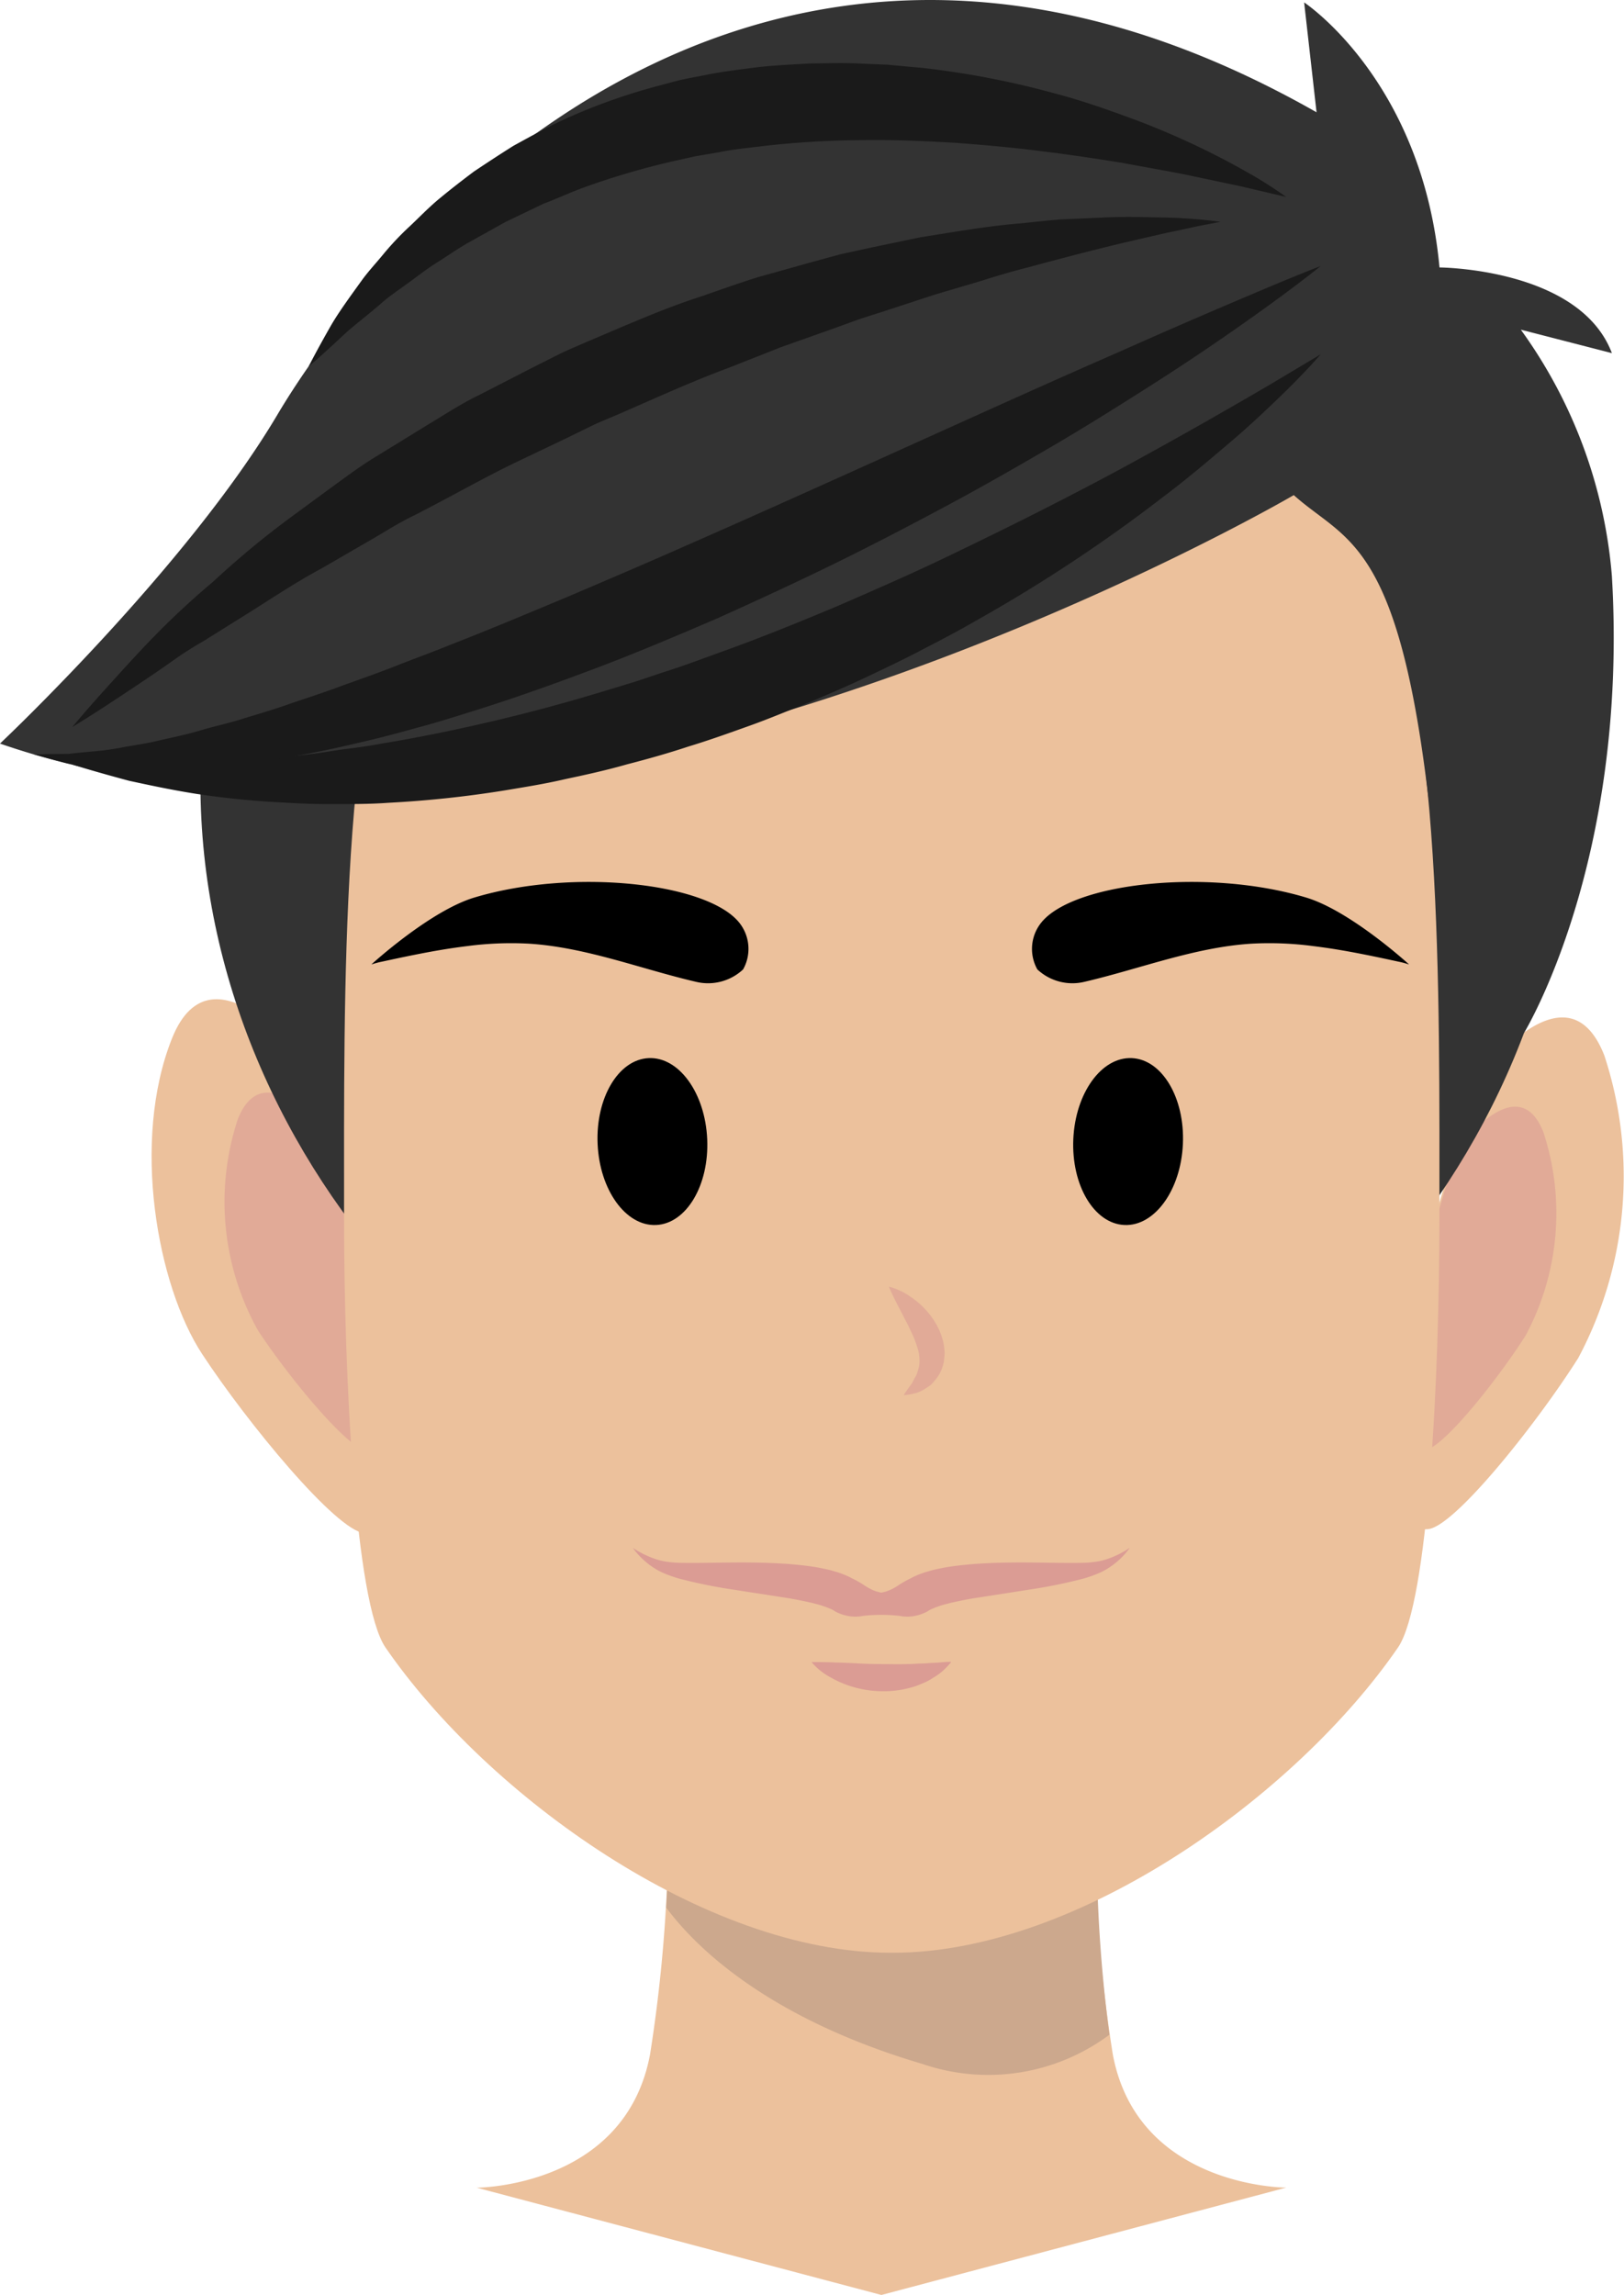 <svg xmlns="http://www.w3.org/2000/svg" width="73.929" height="104.445" viewBox="0 0 73.929 104.445">
  <g id="Grupo_16126" data-name="Grupo 16126" transform="translate(-31.01 -60.479)">
    <path id="Trazado_26554" data-name="Trazado 26554" d="M88.751,180.131a68.186,68.186,0,0,1-.783-13.359H68.47a68.156,68.156,0,0,1-.783,13.359c-1.132,6.072-7.895,6.072-7.895,6.072l18.426,4.883L96.645,186.2S89.882,186.2,88.751,180.131Z" transform="translate(-7.084 -26.161)" fill="#ecc19c"/>
    <g id="Grupo_16110" data-name="Grupo 16110" transform="translate(61.337 139.502)">
      <path id="Trazado_26555" data-name="Trazado 26555" d="M91.414,178.88a9.232,9.232,0,0,1-8.507,1.331c-7.339-2.166-10.517-5.564-11.668-7.117.24-4.407.242-7.793.242-7.793l19.5.227A67.939,67.939,0,0,0,91.414,178.88Z" transform="translate(-71.238 -165.301)" fill="#cca88d"/>
    </g>
    <g id="Grupo_16111" data-name="Grupo 16111" transform="translate(37.91 105.957)">
      <path id="Trazado_26556" data-name="Trazado 26556" d="M47.412,123.9s-4.457-5.99-6.321-1.31-.665,11.252,1.371,14.356,6.109,8.064,7.4,8.158,2.341-.476,3.639-1.665Z" transform="translate(-40.163 -120.805)" fill="#ecc19c"/>
      <path id="Trazado_26557" data-name="Trazado 26557" d="M49.413,128.516s-2.99-4.019-4.241-.879a12,12,0,0,0,.919,9.632c1.366,2.083,4.1,5.411,4.965,5.474a3.2,3.2,0,0,0,2.441-1.117Z" transform="translate(-41.243 -122.191)" fill="#db9c94" opacity="0.6"/>
    </g>
    <g id="Grupo_16112" data-name="Grupo 16112" transform="translate(92.611 106.784)">
      <path id="Trazado_26558" data-name="Trazado 26558" d="M118.274,124.849s4.115-5.723,5.88-1.219a17.572,17.572,0,0,1-1.188,13.773c-1.877,2.968-5.643,7.7-6.844,7.786s-2.183-.471-3.4-1.621Z" transform="translate(-112.722 -121.902)" fill="#ecc19c"/>
      <path id="Trazado_26559" data-name="Trazado 26559" d="M117.756,129.266s2.761-3.839,3.946-.818a11.791,11.791,0,0,1-.8,9.241c-1.259,1.991-3.785,5.168-4.591,5.224a2.98,2.98,0,0,1-2.281-1.087Z" transform="translate(-113.044 -123.228)" fill="#db9c94" opacity="0.6"/>
    </g>
    <path id="Trazado_26560" data-name="Trazado 26560" d="M73.843,67.257c.15,0,.3.006.448.007s.3-.007.448-.007c15.837,0,30.729,12.992,30.729,30.533s-14.892,32.99-30.729,32.99c-.15,0-.3-.006-.448-.009s-.3.009-.448.009c-15.837,0-30.73-15.449-30.73-32.99S58.006,67.257,73.843,67.257Z" transform="translate(-2.979 -1.668)" fill="#333"/>
    <path id="Trazado_26561" data-name="Trazado 26561" d="M76.662,155.721c-8.434,0-18.367-7.175-22.987-13.888-1.4-2.028-1.888-12.425-1.888-19.558,0-10.253-.164-23.938,2.945-29.649,4.132-7.592,15.818-6.151,21.929-6.151h.115c6.112,0,17.8-1.441,21.929,6.151,3.108,5.711,2.945,19.4,2.945,29.649,0,7.132-.492,17.53-1.888,19.558-4.62,6.712-14.553,13.888-22.986,13.888Z" transform="translate(-5.114 -6.371)" fill="#ecc19c"/>
    <path id="Trazado_26562" data-name="Trazado 26562" d="M84.683,138.152s.165.4.432.9l.431.835.213.446a3.938,3.938,0,0,1,.173.443,2.746,2.746,0,0,1,.118.416,2.45,2.45,0,0,1,.028.379,1.188,1.188,0,0,1-.063.361,1.127,1.127,0,0,1-.139.354c-.069.1-.109.23-.179.319s-.129.174-.18.245c-.1.146-.16.243-.16.243a2.332,2.332,0,0,0,.287-.038,3.149,3.149,0,0,0,.332-.078,1.72,1.72,0,0,0,.4-.207,1.657,1.657,0,0,0,.224-.152c.067-.068.133-.145.2-.224a1.65,1.65,0,0,0,.325-.593,1.151,1.151,0,0,0,.073-.354,1.55,1.55,0,0,0,.019-.367,2.564,2.564,0,0,0-.142-.7,3,3,0,0,0-.285-.605,3.944,3.944,0,0,0-.366-.5,3.836,3.836,0,0,0-.8-.694A2.974,2.974,0,0,0,84.683,138.152Z" transform="translate(-13.21 -19.117)" fill="#db9c94" opacity="0.6"/>
    <g id="Grupo_16114" data-name="Grupo 16114" transform="translate(47.919 100.616)">
      <path id="Trazado_26563" data-name="Trazado 26563" d="M68.2,118.263a2.337,2.337,0,0,0,2.158-.561,1.908,1.908,0,0,0-.188-2.144c-1.481-1.81-7.583-2.467-12.044-1.128-2.023.607-4.684,3.04-4.689,3.046.22-.069.343-.1.469-.125l.556-.12c.372-.079.743-.156,1.115-.229.743-.146,1.49-.273,2.243-.364a15.182,15.182,0,0,1,2.806-.107C63.224,116.7,65.687,117.676,68.2,118.263Z" transform="translate(-53.439 -113.72)"/>
      <g id="Grupo_16113" data-name="Grupo 16113" transform="translate(10.29 8.016)">
        <path id="Trazado_26564" data-name="Trazado 26564" d="M69.757,131.951c-1.378.061-2.57-1.59-2.663-3.687s.948-3.848,2.326-3.909,2.57,1.59,2.663,3.688S71.135,131.889,69.757,131.951Z" transform="translate(-67.088 -124.353)"/>
      </g>
    </g>
    <g id="Grupo_16116" data-name="Grupo 16116" transform="translate(77.982 100.616)">
      <path id="Trazado_26565" data-name="Trazado 26565" d="M95.727,118.263a2.337,2.337,0,0,1-2.158-.561,1.907,1.907,0,0,1,.189-2.144c1.48-1.81,7.582-2.467,12.043-1.128,2.023.607,4.684,3.04,4.689,3.046-.22-.069-.343-.1-.469-.125l-.556-.12c-.372-.079-.743-.156-1.115-.229-.743-.146-1.49-.273-2.243-.364a15.182,15.182,0,0,0-2.806-.107C100.705,116.7,98.242,117.676,95.727,118.263Z" transform="translate(-93.318 -113.72)"/>
      <g id="Grupo_16115" data-name="Grupo 16115" transform="translate(1.881 8.016)">
        <path id="Trazado_26566" data-name="Trazado 26566" d="M98.146,131.951c1.378.061,2.57-1.59,2.663-3.687s-.948-3.848-2.326-3.909-2.57,1.59-2.663,3.688S96.768,131.889,98.146,131.951Z" transform="translate(-95.813 -124.353)"/>
      </g>
    </g>
    <g id="Grupo_16117" data-name="Grupo 16117" transform="translate(59.822 130.92)">
      <path id="Trazado_26567" data-name="Trazado 26567" d="M80.015,160.814s.455-.007,1.064.017c.306.01.654.02,1.016.041s.743.032,1.121.033.753.01,1.108,0c.18,0,.352-.009.518-.02s.329-.005.477-.021.292-.014.418-.023.237-.022.332-.029c.19-.01.308-.008.308-.008a2.84,2.84,0,0,1-.2.229,2.7,2.7,0,0,1-.633.5,2.511,2.511,0,0,1-.479.251,3.2,3.2,0,0,1-.571.2,4.548,4.548,0,0,1-1.3.155,4.8,4.8,0,0,1-2.314-.63A3,3,0,0,1,80.015,160.814Z" transform="translate(-71.884 -155.612)" fill="#db9c94"/>
      <path id="Trazado_26568" data-name="Trazado 26568" d="M90.763,154.449a2.825,2.825,0,0,1-.562.117,5.042,5.042,0,0,1-.593.038c-.8.012-1.623-.014-2.448-.018s-1.659.011-2.507.078c-.424.038-.854.083-1.292.163-.225.051-.44.084-.675.16a4.125,4.125,0,0,0-.719.27l-.078.046c.012-.01-.026.011-.046.019s-.047.026-.074.038c-.051.026-.1.051-.152.081-.1.054-.2.116-.3.182a2.578,2.578,0,0,1-.366.207,1.345,1.345,0,0,1-.26.093,1.567,1.567,0,0,1-.153.035,1.519,1.519,0,0,1-.153-.035,1.354,1.354,0,0,1-.261-.093,2.566,2.566,0,0,1-.365-.207c-.1-.066-.2-.128-.3-.182-.049-.03-.1-.056-.152-.081-.026-.013-.048-.029-.074-.038s-.057-.029-.046-.019l-.078-.046a4.1,4.1,0,0,0-.718-.27c-.235-.076-.451-.109-.675-.16-.438-.08-.868-.125-1.292-.163-.848-.066-1.68-.082-2.507-.078s-1.647.03-2.447.018a5.032,5.032,0,0,1-.593-.038,2.825,2.825,0,0,1-.562-.117,4.258,4.258,0,0,1-1.092-.531,3.489,3.489,0,0,0,.919.886,3,3,0,0,0,.594.311,5.8,5.8,0,0,0,.617.21,23.542,23.542,0,0,0,2.467.5l2.412.375c.394.062.777.143,1.147.225.174.05.366.087.52.149a3.67,3.67,0,0,1,.421.167l.119.074a1.242,1.242,0,0,0,.167.079,1.665,1.665,0,0,0,.347.112,1.793,1.793,0,0,0,.75.011,7.507,7.507,0,0,1,1.666,0,1.793,1.793,0,0,0,.75-.011,1.665,1.665,0,0,0,.347-.112,1.242,1.242,0,0,0,.167-.079l.118-.074a3.743,3.743,0,0,1,.421-.167c.153-.061.345-.1.52-.149.369-.082.752-.164,1.147-.225l2.412-.375a23.542,23.542,0,0,0,2.467-.5,5.724,5.724,0,0,0,.617-.21,2.984,2.984,0,0,0,.595-.311,3.474,3.474,0,0,0,.918-.886A4.242,4.242,0,0,1,90.763,154.449Z" transform="translate(-69.229 -153.918)" fill="#db9c94"/>
    </g>
    <path id="Trazado_26569" data-name="Trazado 26569" d="M89.906,83.012S55.888,102.92,31.01,94.32c0,0,8.486-7.987,12.621-14.956C48.1,71.825,65.095,50.888,90.943,65.589l-.565-5s5.371,3.538,6.162,12.062c0,0,6.385.032,7.848,3.9l-4.146-1.068a22.176,22.176,0,0,1,4.146,11.214c.764,13-3.993,20.778-3.993,20.778a24.375,24.375,0,0,1-4.387-10.9C94.618,84.99,92.232,85.1,89.906,83.012Z" transform="translate(0 0)" fill="#333"/>
    <g id="Grupo_16119" data-name="Grupo 16119" transform="translate(34.304 76.604)">
      <g id="Grupo_16118" data-name="Grupo 16118" transform="translate(0 0)">
        <path id="Trazado_26570" data-name="Trazado 26570" d="M92.207,81.868s-.629.746-1.853,1.93c-.614.589-1.362,1.306-2.266,2.072S86.165,87.51,85,88.385a69.882,69.882,0,0,1-8.336,5.521c-.793.461-1.616.9-2.458,1.331-.832.448-1.7.854-2.571,1.27s-1.766.8-2.666,1.184c-.912.356-1.815.743-2.741,1.074s-1.852.665-2.791.949c-.931.309-1.872.574-2.812.816-.932.267-1.873.474-2.8.67-.926.217-1.857.364-2.768.516a49.323,49.323,0,0,1-5.3.563c-.844.063-1.671.056-2.467.06s-1.565-.026-2.3-.072a38.809,38.809,0,0,1-4-.4c-1.18-.188-2.2-.412-3.028-.59-1.655-.443-2.575-.736-2.575-.736s.982-.016,2.659.025l3.02-.074c1.162-.086,2.464-.136,3.875-.295.706-.062,1.439-.139,2.194-.265s1.536-.187,2.331-.35c1.6-.261,3.264-.6,4.977-1s3.468-.872,5.235-1.413L61,96.767l1.328-.444c.893-.278,1.771-.616,2.656-.933,1.77-.636,3.514-1.347,5.227-2.065,1.7-.739,3.381-1.471,4.981-2.241s3.144-1.525,4.6-2.268,2.828-1.462,4.082-2.153c2.512-1.377,4.592-2.577,6.048-3.431Z" transform="translate(-35.38 -81.868)" fill="#1a1a1a"/>
      </g>
    </g>
    <g id="Grupo_16121" data-name="Grupo 16121" transform="translate(32.564 72.586)">
      <g id="Grupo_16120" data-name="Grupo 16120" transform="translate(0)">
        <path id="Trazado_26571" data-name="Trazado 26571" d="M91.639,76.539s-.776.636-2.188,1.662-3.456,2.46-5.983,4.053c-1.263.8-2.634,1.661-4.112,2.523s-3.044,1.762-4.691,2.645-3.357,1.778-5.12,2.642-3.575,1.7-5.4,2.521c-1.836.789-3.677,1.57-5.521,2.265s-3.673,1.351-5.471,1.913c-.9.281-1.78.562-2.66.792-.873.246-1.732.473-2.579.665a48.692,48.692,0,0,1-4.806.911,30.984,30.984,0,0,1-4.134.354,14.286,14.286,0,0,1-1.734-.017,12.917,12.917,0,0,1-1.466-.123c-.441-.059-.832-.114-1.169-.169l-.847-.221-.692-.191.72-.014.85-.008c.336-.039.719-.076,1.144-.114a12.214,12.214,0,0,0,1.4-.2c.507-.089,1.053-.164,1.634-.31.58-.13,1.194-.253,1.836-.447s1.321-.329,2.018-.559c.7-.213,1.427-.424,2.171-.694.747-.253,1.521-.5,2.308-.8.789-.281,1.6-.567,2.422-.891s1.666-.629,2.516-.975c1.706-.666,3.455-1.4,5.236-2.144,1.775-.755,3.579-1.527,5.375-2.32,7.192-3.159,14.345-6.48,19.794-8.852,2.711-1.211,5-2.183,6.6-2.859S91.639,76.539,91.639,76.539Z" transform="translate(-33.072 -76.539)" fill="#1a1a1a"/>
      </g>
    </g>
    <g id="Grupo_16123" data-name="Grupo 16123" transform="translate(45.054 63.348)">
      <g id="Grupo_16122" data-name="Grupo 16122">
        <path id="Trazado_26572" data-name="Trazado 26572" d="M94.145,70.378l-2.07-.485-2.363-.5c-.909-.188-1.941-.36-3.052-.57-1.119-.179-2.328-.366-3.605-.519-1.275-.169-2.62-.289-4.005-.391-1.386-.079-2.814-.146-4.258-.12a42,42,0,0,0-4.346.256c-.72.091-1.445.154-2.152.3l-1.064.182-1.045.234a35.016,35.016,0,0,0-4,1.178c-.637.231-1.24.516-1.855.747l-1.735.832-1.6.893c-.524.286-.989.625-1.463.919s-.893.624-1.306.926-.823.572-1.172.869c-.683.607-1.348,1.087-1.834,1.545-.974.914-1.578,1.426-1.578,1.426s.345-.691,1.028-1.885c.345-.593.836-1.265,1.4-2.048.282-.391.632-.764.977-1.184a13.187,13.187,0,0,1,1.174-1.245c.437-.406.87-.865,1.369-1.278s1.03-.827,1.585-1.242c.574-.384,1.171-.776,1.79-1.165.638-.351,1.293-.713,1.975-1.046a26.836,26.836,0,0,1,4.388-1.623l1.16-.31c.391-.088.786-.16,1.181-.235.789-.169,1.589-.256,2.389-.363.8-.09,1.6-.124,2.4-.173.8-.008,1.6-.037,2.379.008l1.173.05,1.154.107c.767.06,1.515.177,2.25.287a39.352,39.352,0,0,1,4.173.905c1.309.343,2.514.776,3.616,1.181a36.052,36.052,0,0,1,5.132,2.391A19.164,19.164,0,0,1,94.145,70.378Z" transform="translate(-49.639 -64.284)" fill="#1a1a1a"/>
      </g>
    </g>
    <g id="Grupo_16125" data-name="Grupo 16125" transform="translate(34.304 70.344)">
      <g id="Grupo_16124" data-name="Grupo 16124" transform="translate(0 0)">
        <path id="Trazado_26573" data-name="Trazado 26573" d="M87.644,73.793l-.65.127c-.421.071-1.035.225-1.815.379-.777.18-1.718.389-2.789.654s-2.272.58-3.576.933c-.654.165-1.328.363-2.022.585l-2.153.637-2.252.738-1.164.372-1.172.425-2.4.851-2.427.958c-1.646.609-3.267,1.353-4.9,2.062-.408.179-.824.339-1.227.528l-1.2.587L55.5,84.773c-1.578.768-3.076,1.631-4.573,2.388-.759.363-1.444.822-2.148,1.218l-2.051,1.187c-1.363.733-2.562,1.564-3.717,2.271l-1.649,1.032a16.643,16.643,0,0,0-1.48.95c-.9.636-1.711,1.165-2.376,1.608-1.334.883-2.131,1.361-2.131,1.361s.581-.707,1.661-1.9c.541-.594,1.195-1.325,1.976-2.134a37.167,37.167,0,0,1,2.76-2.568,40.86,40.86,0,0,1,3.438-2.862l1.972-1.448c.676-.491,1.36-1.006,2.106-1.45l2.253-1.386c.767-.458,1.524-.963,2.347-1.358l2.452-1.26,1.24-.624c.418-.2.847-.377,1.272-.564,1.71-.72,3.4-1.481,5.144-2.041.862-.3,1.715-.605,2.568-.872l2.549-.714,1.245-.339,1.239-.271,2.394-.5c1.575-.248,3.052-.507,4.437-.622.691-.066,1.349-.146,1.978-.192l1.793-.078c1.121-.062,2.107-.017,2.911-.006A23.457,23.457,0,0,1,87.644,73.793Z" transform="translate(-35.38 -73.564)" fill="#1a1a1a"/>
      </g>
    </g>
  </g>
</svg>
